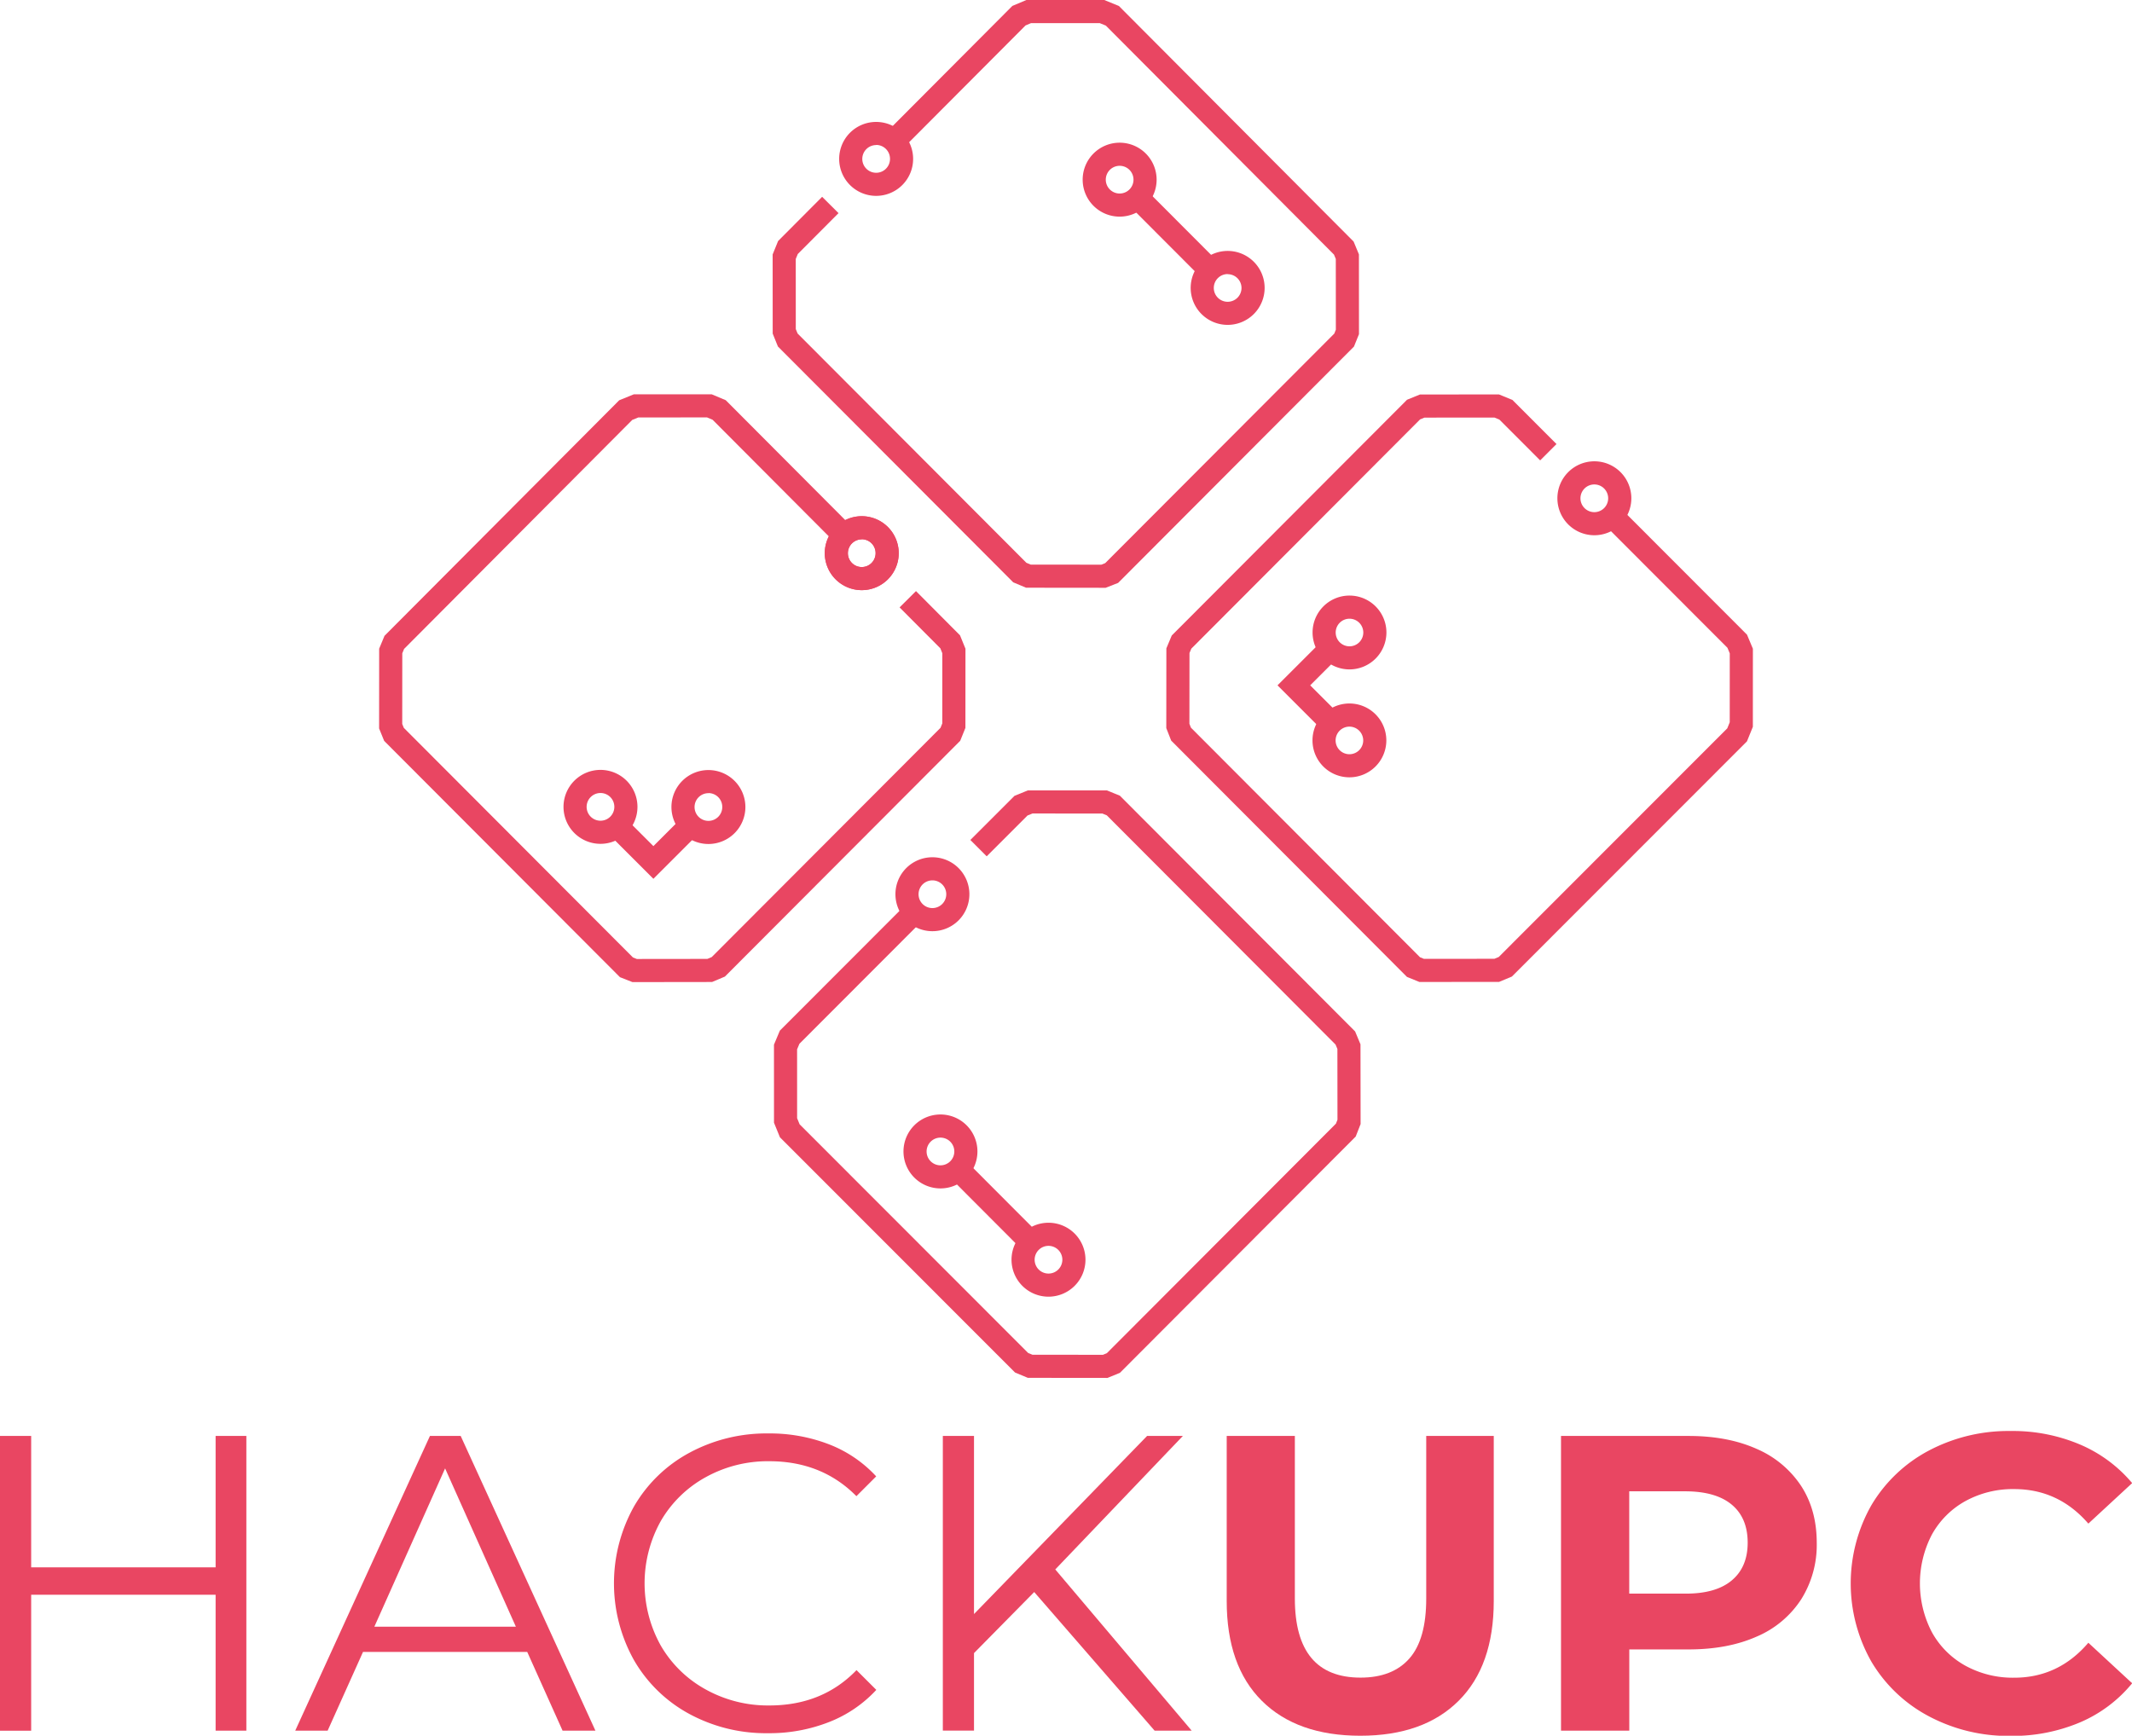 <svg id="Isotipo_B" data-name="Isotipo B" xmlns="http://www.w3.org/2000/svg" viewBox="0 0 789.34 642.74"><defs><style>.cls-1{fill:#e94662;}</style></defs><title>logo-hackupc-complet</title><polygon class="cls-1" points="409.35 217.66 379.88 217.63 375.12 215.63 374.53 215.03 288.01 128.31 286.08 123.53 286.06 94.22 288.08 89.25 304.38 72.88 310.45 78.92 295.36 94.07 294.62 95.89 294.63 121.86 295.3 123.5 379.99 208.39 381.61 209.07 407.74 209.1 409.18 208.53 494 123.53 494.58 122.07 494.56 95.9 493.89 94.28 409.42 9.48 407.18 8.57 381.74 8.56 379.69 9.42 332.7 56.57 326.64 50.53 374.81 2.19 380.01 0 408.86 0.01 414.25 2.21 501.15 89.44 503.12 94.19 503.14 123.74 501.28 128.34 413.97 215.85 409.35 217.66"/><path class="cls-1" d="M525,169a13.69,13.69,0,1,1,13.67-13.68A13.69,13.69,0,0,1,525,169Zm0-18.81a5.13,5.13,0,1,0,5.11,5.13A5.13,5.13,0,0,0,525,150.14Z" transform="translate(-200.6 -96.47)"/><polygon class="cls-1" points="234.15 363.67 229.53 361.85 142.23 274.35 140.36 269.75 140.38 240.2 142.36 235.44 229.25 148.22 234.65 146.02 263.5 146.01 268.69 148.19 316.87 196.53 310.81 202.58 263.82 155.43 261.77 154.57 236.33 154.58 234.09 155.49 149.61 240.29 148.94 241.91 148.92 268.08 149.51 269.53 234.33 354.54 235.77 355.11 261.89 355.08 263.51 354.4 348.21 269.51 348.87 267.87 348.88 241.89 348.15 240.07 333.06 224.92 339.13 218.88 355.43 235.26 357.45 240.22 357.43 269.53 355.5 274.32 354.88 274.94 268.38 361.63 263.63 363.63 234.15 363.67"/><path class="cls-1" d="M519.67,315a13.69,13.69,0,1,1,13.67-13.69A13.69,13.69,0,0,1,519.67,315Zm0-18.81a5.13,5.13,0,1,0,5.11,5.12A5.13,5.13,0,0,0,519.67,296.15Z" transform="translate(-200.6 -96.47)"/><polygon class="cls-1" points="525.51 363.62 520.91 361.75 433.61 274.24 431.8 269.62 431.83 240.09 433.82 235.33 520.94 148.02 525.72 146.08 554.98 146.06 559.94 148.09 576.27 164.43 570.22 170.48 555.11 155.36 553.3 154.62 527.39 154.64 525.77 155.3 441.07 240.19 440.39 241.81 440.36 268.01 440.93 269.46 525.74 354.47 527.18 355.06 553.28 355.04 554.89 354.37 639.5 269.7 640.41 267.45 640.42 241.94 639.56 239.88 592.52 192.78 598.58 186.74 646.8 235.02 648.98 240.22 648.97 269.13 646.78 274.53 559.75 361.62 555 363.6 525.51 363.62"/><path class="cls-1" d="M790.91,294.67A13.69,13.69,0,1,1,804.58,281,13.7,13.7,0,0,1,790.91,294.67Zm0-18.81A5.13,5.13,0,1,0,796,281,5.13,5.13,0,0,0,790.91,275.86Z" transform="translate(-200.6 -96.47)"/><polygon class="cls-1" points="410.03 510.24 380.53 510.21 375.79 508.23 288.76 421.14 286.56 415.74 286.55 386.84 288.73 381.64 336.96 333.35 343.02 339.4 295.98 386.5 295.11 388.56 295.12 414.06 296.04 416.32 380.64 500.99 382.25 501.66 408.35 501.68 409.79 501.09 494.61 416.08 495.18 414.63 495.15 388.43 494.47 386.8 409.77 301.91 408.14 301.25 382.24 301.24 380.43 301.97 365.31 317.09 359.26 311.04 375.6 294.7 380.56 292.68 409.81 292.69 414.6 294.63 501.71 381.94 503.7 386.71 503.74 416.24 501.93 420.86 414.63 508.36 410.03 510.24"/><path class="cls-1" d="M545.83,441.29A13.69,13.69,0,1,1,559.5,427.6,13.69,13.69,0,0,1,545.83,441.29Zm0-18.82a5.13,5.13,0,1,0,5.11,5.13A5.12,5.12,0,0,0,545.83,422.47Z" transform="translate(-200.6 -96.47)"/><path class="cls-1" d="M615.15,176.69A13.69,13.69,0,1,1,628.82,163,13.69,13.69,0,0,1,615.15,176.69Zm0-18.82a5.13,5.13,0,1,0,5.11,5.13A5.12,5.12,0,0,0,615.15,157.87Z" transform="translate(-200.6 -96.47)"/><path class="cls-1" d="M655.15,216.77a13.69,13.69,0,1,1,13.66-13.68A13.69,13.69,0,0,1,655.15,216.77Zm0-18.81a5.13,5.13,0,1,0,5.1,5.13A5.12,5.12,0,0,0,655.15,198Z" transform="translate(-200.6 -96.47)"/><rect class="cls-1" x="630.87" y="164.13" width="8.56" height="37.83" transform="translate(-144.37 405.61) rotate(-44.94)"/><path class="cls-1" d="M422.94,408.94a13.69,13.69,0,1,1,13.67-13.69A13.69,13.69,0,0,1,422.94,408.94Zm0-18.82a5.13,5.13,0,1,0,5.11,5.13A5.12,5.12,0,0,0,422.94,390.12Z" transform="translate(-200.6 -96.47)"/><path class="cls-1" d="M462.9,409a13.69,13.69,0,1,1,13.67-13.69A13.69,13.69,0,0,1,462.9,409Zm0-18.82a5.13,5.13,0,1,0,5.11,5.13A5.12,5.12,0,0,0,462.9,390.15Z" transform="translate(-200.6 -96.47)"/><polygon class="cls-1" points="241.91 325.42 225.42 308.94 231.48 302.89 241.91 313.32 252.71 302.51 258.76 308.56 241.91 325.42"/><path class="cls-1" d="M519.67,315a13.69,13.69,0,1,1,13.67-13.69A13.69,13.69,0,0,1,519.67,315Zm0-18.81a5.13,5.13,0,1,0,5.11,5.12A5.13,5.13,0,0,0,519.67,296.15Z" transform="translate(-200.6 -96.47)"/><path class="cls-1" d="M548.82,536.54a13.69,13.69,0,1,1,13.66-13.68A13.69,13.69,0,0,1,548.82,536.54Zm0-18.81a5.13,5.13,0,1,0,5.1,5.13A5.12,5.12,0,0,0,548.82,517.73Z" transform="translate(-200.6 -96.47)"/><path class="cls-1" d="M588.81,576.63a13.69,13.69,0,1,1,13.67-13.69A13.7,13.7,0,0,1,588.81,576.63Zm0-18.82a5.13,5.13,0,1,0,5.11,5.13A5.13,5.13,0,0,0,588.81,557.81Z" transform="translate(-200.6 -96.47)"/><rect class="cls-1" x="564.53" y="523.98" width="8.56" height="37.83" transform="translate(-417.91 463.86) rotate(-44.93)"/><path class="cls-1" d="M700.22,344.35a13.67,13.67,0,1,1,13.68-13.67A13.69,13.69,0,0,1,700.22,344.35Zm0-18.77a5.11,5.11,0,1,0,5.12,5.1A5.12,5.12,0,0,0,700.22,325.58Z" transform="translate(-200.6 -96.47)"/><path class="cls-1" d="M700.19,384.31a13.67,13.67,0,1,1,13.68-13.66A13.69,13.69,0,0,1,700.19,384.31Zm0-18.77a5.11,5.11,0,1,0,5.12,5.11A5.12,5.12,0,0,0,700.19,365.54Z" transform="translate(-200.6 -96.47)"/><polygon class="cls-1" points="489.83 270.64 472.98 253.78 489.46 237.3 495.51 243.35 485.08 253.78 495.89 264.59 489.83 270.64"/><path class="cls-1" d="M291.81,628.2V737.34H280.43V687H212.14v50.36H200.6V628.2h11.54v48.65h68.29V628.2Z" transform="translate(-200.6 -96.47)"/><path class="cls-1" d="M395.8,708.18H335L321.9,737.34h-12L359.78,628.2h11.38l49.89,109.14H408.89Zm-4.21-9.35-26.2-58.62L339.2,698.83Z" transform="translate(-200.6 -96.47)"/><path class="cls-1" d="M455.74,731.1a52.39,52.39,0,0,1-20.42-19.88,58.32,58.32,0,0,1,0-56.9,52.33,52.33,0,0,1,20.5-19.88,60,60,0,0,1,29.31-7.17,60.76,60.76,0,0,1,22.45,4.05A46.57,46.57,0,0,1,525,643.17l-7.33,7.33q-12.78-12.94-32.27-12.94a47.41,47.41,0,0,0-23.54,5.92,43.3,43.3,0,0,0-16.61,16.22,47.35,47.35,0,0,0,0,46.14,43.3,43.3,0,0,0,16.61,16.22A47.41,47.41,0,0,0,485.44,728q19.65,0,32.27-13.09l7.33,7.32a47.12,47.12,0,0,1-17.54,11.93A60.19,60.19,0,0,1,485,738.27,59.57,59.57,0,0,1,455.74,731.1Z" transform="translate(-200.6 -96.47)"/><path class="cls-1" d="M583.5,686l-22.29,22.61v28.69H549.67V628.2h11.54v65.95l64.08-65.95h13.25L591.3,677.63l50.51,59.71H628.09Z" transform="translate(-200.6 -96.47)"/><path class="cls-1" d="M667.77,726.27q-13-12.94-13-36.95V628.2H680v60.18q0,29.31,24.32,29.31,11.85,0,18.09-7.09t6.23-22.22V628.2h25v61.12q0,24-13,36.95t-36.41,12.94Q680.79,739.21,667.77,726.27Z" transform="translate(-200.6 -96.47)"/><path class="cls-1" d="M851,633a37.39,37.39,0,0,1,16.45,13.72q5.76,8.88,5.77,21a37.91,37.91,0,0,1-5.77,21A36.74,36.74,0,0,1,851,702.49q-10.68,4.75-25.18,4.76h-22v30.09H778.54V628.2h47.24Q840.29,628.2,851,633Zm-9.28,48.72q5.93-4.92,5.93-14,0-9.19-5.93-14.11t-17.3-4.91H803.8v37.89h20.58Q835.75,686.67,841.68,681.76Z" transform="translate(-200.6 -96.47)"/><path class="cls-1" d="M914.72,732a54.07,54.07,0,0,1-21.2-20.11,58.63,58.63,0,0,1,0-58.16,54.14,54.14,0,0,1,21.2-20.11,63.06,63.06,0,0,1,30.33-7.25,63.71,63.71,0,0,1,25.64,5A51.51,51.51,0,0,1,990,645.66l-16.22,15q-11.07-12.78-27.44-12.78a36.45,36.45,0,0,0-18.08,4.44,31.64,31.64,0,0,0-12.4,12.39,39.07,39.07,0,0,0,0,36.18,31.64,31.64,0,0,0,12.4,12.39,36.45,36.45,0,0,0,18.08,4.44q16.38,0,27.44-12.94l16.22,15a50.64,50.64,0,0,1-19.34,14.5,64.23,64.23,0,0,1-25.72,5A62.73,62.73,0,0,1,914.72,732Z" transform="translate(-200.6 -96.47)"/></svg>
